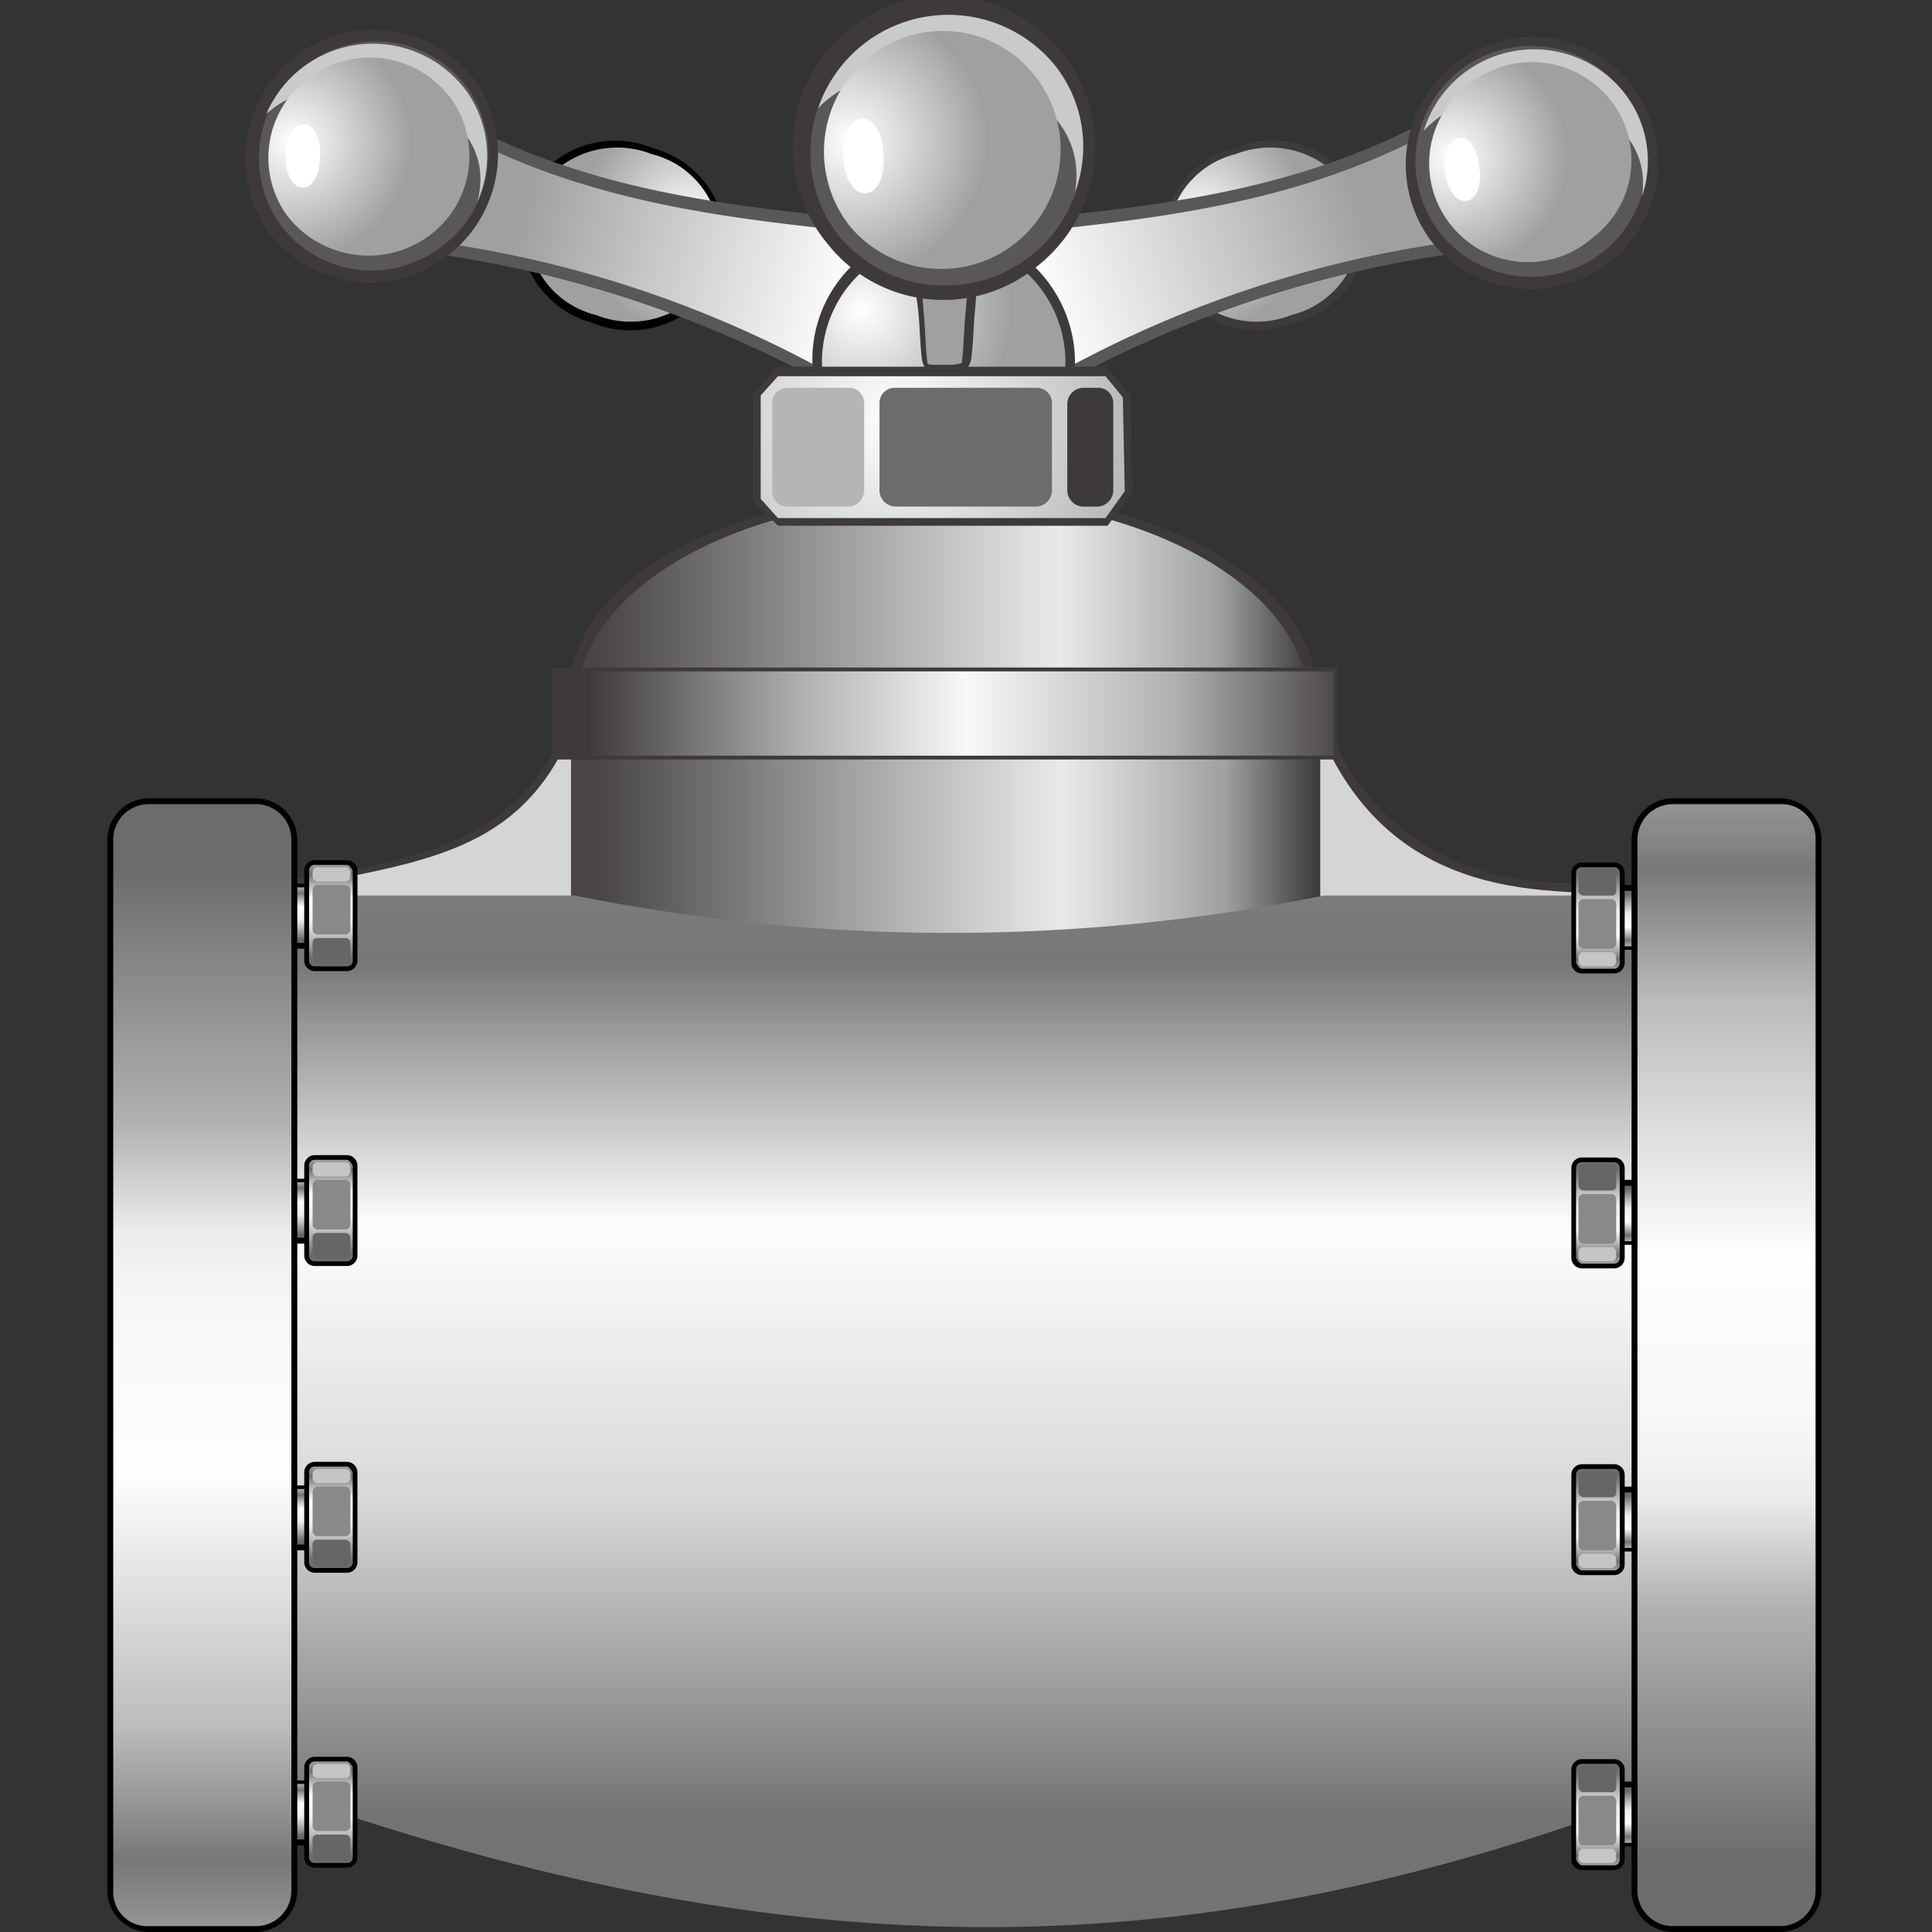 <svg xmlns="http://www.w3.org/2000/svg" xmlns:xlink="http://www.w3.org/1999/xlink" width="72" height="72" viewBox="0 0 72 72">
  <rect x="0" y="0" width="72" height="72" fill="#333333" stroke="none"/>
  <defs>
    <linearGradient id="linear-gradient" x1="1.075" y1="0.496" x2="0.033" y2="0.496" gradientUnits="objectBoundingBox">
      <stop offset="0"/>
      <stop offset="0.19" stop-color="#9fa0a0"/>
      <stop offset="0.4" stop-color="#e9eaea"/>
      <stop offset="0.68" stop-color="#9fa0a0"/>
      <stop offset="1" stop-color="#494645"/>
    </linearGradient>
    <linearGradient id="linear-gradient-2" x1="1.073" y1="0.501" x2="0.033" y2="0.501" xlink:href="#linear-gradient"/>
    <linearGradient id="linear-gradient-3" x1="0.5" y1="-0.07" x2="0.5" y2="0.855" gradientUnits="objectBoundingBox">
      <stop offset="0" stop-color="#818181"/>
      <stop offset="0.142" stop-color="#777"/>
      <stop offset="0.405" stop-color="#fdfdfd"/>
      <stop offset="0.68" stop-color="#d8d8d8"/>
      <stop offset="1" stop-color="#737373"/>
    </linearGradient>
    <linearGradient id="linear-gradient-4" x1="1.033" y1="0.497" x2="0.044" y2="0.497" gradientUnits="objectBoundingBox">
      <stop offset="0" stop-color="#3e3a39"/>
      <stop offset="0.24" stop-color="#b1b1b2"/>
      <stop offset="0.51" stop-color="#f7f8f8"/>
      <stop offset="0.72" stop-color="#b1b1b2"/>
      <stop offset="1" stop-color="#3e3a39"/>
    </linearGradient>
    <radialGradient id="radial-gradient" cx="0.891" cy="0.421" r="0.65" gradientTransform="translate(0.056) scale(0.888 1)" gradientUnits="objectBoundingBox">
      <stop offset="0" stop-color="#fff"/>
      <stop offset="1" stop-color="#9fa0a0"/>
    </radialGradient>
    <linearGradient id="linear-gradient-5" x1="0.264" y1="0.47" x2="0.877" y2="0.553" gradientUnits="objectBoundingBox">
      <stop offset="0" stop-color="#9fa0a0"/>
      <stop offset="1" stop-color="#fff"/>
    </linearGradient>
    <radialGradient id="radial-gradient-2" cx="0.108" cy="0.421" r="0.65" xlink:href="#radial-gradient"/>
    <linearGradient id="linear-gradient-6" x1="0.736" y1="0.462" x2="0.123" y2="0.566" xlink:href="#linear-gradient-5"/>
    <radialGradient id="radial-gradient-3" cx="0.165" cy="0.29" r="0.614" gradientTransform="translate(0)" xlink:href="#radial-gradient"/>
    <linearGradient id="linear-gradient-7" x1="0.489" y1="0.456" x2="0.489" y2="0.112" xlink:href="#linear-gradient-5"/>
    <radialGradient id="radial-gradient-4" cx="0.113" cy="0.425" r="0.6" gradientTransform="translate(0.008) scale(0.985 1)" xlink:href="#radial-gradient"/>
    <radialGradient id="radial-gradient-5" cx="0.107" cy="0.471" r="0.581" gradientTransform="translate(0.005) scale(0.989 1)" xlink:href="#radial-gradient"/>
    <radialGradient id="radial-gradient-6" cx="0.111" cy="0.461" r="0.583" gradientTransform="translate(-0.002)" xlink:href="#radial-gradient"/>
    <radialGradient id="radial-gradient-7" cx="0.158" cy="0.286" r="2.276" gradientTransform="translate(0.305) scale(0.389 1)" xlink:href="#radial-gradient"/>
    <linearGradient id="linear-gradient-8" x1="0.501" y1="0.941" x2="0.501" y2="-0.134" gradientUnits="objectBoundingBox">
      <stop offset="0" stop-color="#6c6c6c"/>
      <stop offset="0.21" stop-color="#b1b1b1"/>
      <stop offset="0.3" stop-color="#ececec"/>
      <stop offset="0.36" stop-color="#f7f7f7"/>
      <stop offset="0.5" stop-color="#fefefe"/>
      <stop offset="0.71" stop-color="#bcbcbc"/>
      <stop offset="0.82" stop-color="#787878"/>
      <stop offset="1" stop-color="#d7d7d7"/>
    </linearGradient>
    <linearGradient id="linear-gradient-9" x1="0.494" y1="0.059" x2="0.494" y2="1.077" gradientUnits="objectBoundingBox">
      <stop offset="0" stop-color="#696969"/>
      <stop offset="0.17" stop-color="#afafaf"/>
      <stop offset="0.35" stop-color="#efefef"/>
      <stop offset="0.48" stop-color="#f8f8f8"/>
      <stop offset="0.58" stop-color="#fefefe"/>
      <stop offset="0.71" stop-color="#b7b7b7"/>
      <stop offset="0.82" stop-color="#737373"/>
      <stop offset="1" stop-color="#dcdcdc"/>
    </linearGradient>
    <linearGradient id="linear-gradient-10" x1="0.5" y1="0.071" x2="0.5" y2="1.091" gradientUnits="objectBoundingBox">
      <stop offset="0" stop-color="#6b6b6b"/>
      <stop offset="0.17" stop-color="#adadad"/>
      <stop offset="0.35" stop-color="#ededed"/>
      <stop offset="0.48" stop-color="#f7f7f7"/>
      <stop offset="0.58" stop-color="#fefefe"/>
      <stop offset="0.71" stop-color="#b9b9b9"/>
      <stop offset="0.82" stop-color="#707070"/>
      <stop offset="1" stop-color="#d0d0d0"/>
    </linearGradient>
  </defs>
  <g id="_02" data-name="02" transform="translate(0 0)">
    <g id="组_1590" data-name="组 1590" transform="translate(-2978.367 502.48)">
      <path id="路径_2154" data-name="路径 2154" d="M304.8,242.5c4.5,0,13.067,1.785,13.924,7.212a4.355,4.355,0,0,1,0,1.571c-.857,5.427-9.426,7.283-13.924,7.283s-13.067-1.785-13.924-7.283a4.355,4.355,0,0,1,0-1.571C291.728,244.285,300.3,242.5,304.8,242.5Z" transform="translate(2708.704 -726.815)" fill="#3e3a39" fill-rule="evenodd"/>
      <path id="路径_2155" data-name="路径 2155" d="M304.938,243c7.569,0,13.638,3.427,13.638,7.712,0,4.213-6.141,7.712-13.638,7.712-7.569,0-13.638-3.427-13.638-7.712S297.37,243,304.938,243Z" transform="translate(2708.561 -726.958)" fill-rule="evenodd" fill="url(#linear-gradient)"/>
      <path id="路径_2156" data-name="路径 2156" d="M280.941,295.287H273.8V261.012l.286-.071c4.641-.928,9.64-.928,11.782-5.927l.071-.214h28.348l.071.214a8.729,8.729,0,0,0,5.927,5.355c2.142.571,3.784.286,5.784.571l.286.071v34.275H280.941Z" transform="translate(2713.565 -730.332)" fill="#3e3a39" fill-rule="evenodd"/>
      <path id="路径_2157" data-name="路径 2157" d="M281.055,295.073H274.2v-33.7c6-1.214,9.925-1.285,12-6.069h27.92c2.928,6.926,9.5,5.712,12,6.069v33.7H281.055Z" transform="translate(2713.451 -730.475)" fill="#d5d5d5" fill-rule="evenodd"/>
      <path id="路径_2158" data-name="路径 2158" d="M291,280.22V255.3h27.92v24.92h0v14.424H291Z" transform="translate(2708.647 -730.475)" fill-rule="evenodd" fill="url(#linear-gradient-2)"/>
      <path id="路径_2159" data-name="路径 2159" d="M274.2,297.5V263.8h12.139a70.674,70.674,0,0,0,27.92,0h11.853v33.7c-16.066,6-30.562,6.569-49.341.214C276.128,297.5,274.843,297.789,274.2,297.5Z" transform="translate(2713.451 -732.906)" fill-rule="evenodd" fill="url(#linear-gradient-3)"/>
      <path id="路径_2160" data-name="路径 2160" d="M290,255.327V251.9h29.276v3.427Z" transform="translate(2708.933 -729.503)" fill="#3e3a39" fill-rule="evenodd"/>
      <path id="路径_2161" data-name="路径 2161" d="M290.1,253.242V252.1h29.062v1.142h0v2H290.1Z" transform="translate(2708.904 -729.56)" fill-rule="evenodd" fill="url(#linear-gradient-4)"/>
      <path id="路径_2162" data-name="路径 2162" d="M288.431,226.7A3.66,3.66,0,0,0,291,231.2a3.721,3.721,0,0,0,4.856-2,3.66,3.66,0,0,0-2.571-4.5A3.716,3.716,0,0,0,288.431,226.7Z" transform="translate(2709.431 -721.653)" fill-rule="evenodd"/>
      <path id="路径_2163" data-name="路径 2163" d="M288.839,226.871a3.348,3.348,0,0,0,2.428,4.142,3.488,3.488,0,0,0,4.5-1.857,3.348,3.348,0,0,0-2.428-4.141A3.516,3.516,0,0,0,288.839,226.871Z" transform="translate(2709.309 -721.754)" fill-rule="evenodd" fill="url(#radial-gradient)"/>
      <path id="路径_2164" data-name="路径 2164" d="M290.506,227.927a.868.868,0,0,0,1.142.071.69.69,0,0,0,.071-1,.868.868,0,0,0-1.142-.071A.6.6,0,0,0,290.506,227.927Z" transform="translate(2708.855 -722.31)" fill="#f7f8f8" fill-rule="evenodd"/>
      <path id="路径_2165" data-name="路径 2165" d="M282.938,222.583c-1.428-.571-3.427,4.927-1.785,5.284a42.851,42.851,0,0,1,17.352,5.641c1.428.571,3.57-6.141,1.928-6.569C294.292,226.368,288.365,225.868,282.938,222.583Z" transform="translate(2711.639 -721.108)" fill="#595757" fill-rule="evenodd"/>
      <path id="路径_2166" data-name="路径 2166" d="M281.392,227.622a42.2,42.2,0,0,1,17.494,5.712c.785.286,2.571-5.427,1.714-5.712-6.641-.643-12.21-1.214-17.637-4.427C282.178,222.909,280.464,227.408,281.392,227.622Z" transform="translate(2711.471 -721.291)" fill-rule="evenodd" fill="url(#linear-gradient-5)"/>
      <path id="路径_2167" data-name="路径 2167" d="M329.357,226.7a3.66,3.66,0,0,1-2.571,4.5,3.721,3.721,0,0,1-4.856-2,3.66,3.66,0,0,1,2.571-4.5A3.716,3.716,0,0,1,329.357,226.7Z" transform="translate(2699.852 -721.653)" fill="#3e3a39" fill-rule="evenodd"/>
      <path id="路径_2168" data-name="路径 2168" d="M329.165,226.871a3.348,3.348,0,0,1-2.428,4.142,3.488,3.488,0,0,1-4.5-1.857,3.348,3.348,0,0,1,2.428-4.141A3.516,3.516,0,0,1,329.165,226.871Z" transform="translate(2699.758 -721.754)" fill-rule="evenodd" fill="url(#radial-gradient-2)"/>
      <path id="路径_2169" data-name="路径 2169" d="M329.741,227.927A.868.868,0,0,1,328.6,228a.69.69,0,0,1-.071-1,.868.868,0,0,1,1.143-.071A.6.6,0,0,1,329.741,227.927Z" transform="translate(2697.969 -722.31)" fill="#f7f8f8" fill-rule="evenodd"/>
      <path id="路径_2170" data-name="路径 2170" d="M329.757,222.583c1.428-.571,3.356,4.927,1.785,5.284a42.851,42.851,0,0,0-17.352,5.641c-1.428.571-3.57-6.141-1.928-6.569C318.4,226.368,324.259,225.868,329.757,222.583Z" transform="translate(2702.736 -721.108)" fill="#595757" fill-rule="evenodd"/>
      <path id="路径_2171" data-name="路径 2171" d="M331.617,227.622a42.2,42.2,0,0,0-17.494,5.712c-.785.286-2.571-5.427-1.714-5.712,6.641-.643,12.21-1.214,17.637-4.427C330.832,222.909,332.545,227.408,331.617,227.622Z" transform="translate(2702.59 -721.291)" fill-rule="evenodd" fill="url(#linear-gradient-6)"/>
      <path id="路径_2172" data-name="路径 2172" d="M313.382,233.856a4.877,4.877,0,0,1-4.784,5,4.937,4.937,0,0,1-5-4.856,4.877,4.877,0,0,1,4.784-5A4.984,4.984,0,0,1,313.382,233.856Z" transform="translate(2705.045 -722.955)" fill="#3e3a39" fill-rule="evenodd"/>
      <path id="路径_2173" data-name="路径 2173" d="M313.168,234.026a4.536,4.536,0,1,1-4.641-4.427A4.542,4.542,0,0,1,313.168,234.026Z" transform="translate(2704.902 -723.126)" fill-rule="evenodd" fill="url(#radial-gradient-3)"/>
      <path id="路径_2174" data-name="路径 2174" d="M308.8,228.514c0-.5.428-.714.857-.714h.857c.428,0,.857.214.857.714-.071,1.071-.143,2.071-.214,3.07-.071.643-.071,1.285-.143,1.857s-.428.5-.714.5h-.428c-.286,0-.643.143-.714-.5s-.071-1.285-.143-1.857A21.435,21.435,0,0,1,308.8,228.514Z" transform="translate(2703.557 -722.612)" fill="#3e3a39" fill-rule="evenodd"/>
      <path id="路径_2175" data-name="路径 2175" d="M309.1,228.686c.071,1.285.143,2.285.214,3.213.071.714.071,1.357.143,1.928,0,.071.143.071.357.071h.571a1.453,1.453,0,0,0,.357-.071c.071-.571.071-1.214.143-1.928.071-.857.143-1.928.286-3.213,0-.143-.214-.286-.5-.286h-1C309.314,228.4,309.1,228.543,309.1,228.686Z" transform="translate(2703.471 -722.783)" fill-rule="evenodd" fill="url(#linear-gradient-7)"/>
      <path id="路径_2176" data-name="路径 2176" d="M274.785,226.031a4.8,4.8,0,0,1,1.285-6.569,4.742,4.742,0,0,1,6.569,1.142,4.8,4.8,0,0,1-1.285,6.569A4.7,4.7,0,0,1,274.785,226.031Z" transform="translate(2713.508 -719.986)" fill="#3e3a39" fill-rule="evenodd"/>
      <path id="路径_2177" data-name="路径 2177" d="M275.417,225.92a4.285,4.285,0,0,1,1.214-5.927,4.229,4.229,0,0,1,5.927,1.071,4.285,4.285,0,0,1-1.214,5.927A4.229,4.229,0,0,1,275.417,225.92Z" transform="translate(2713.305 -720.16)" fill="#595757" fill-rule="evenodd"/>
      <path id="路径_2178" data-name="路径 2178" d="M275.1,221.953a4.323,4.323,0,0,1,7.5-.785,4.162,4.162,0,0,1,.357,4.07C284.026,221.382,277.742,219.6,275.1,221.953Z" transform="translate(2713.194 -720.192)" fill="#c9caca" fill-rule="evenodd"/>
      <path id="路径_2179" data-name="路径 2179" d="M275.845,225.877a3.685,3.685,0,0,1,1-5.141,3.755,3.755,0,0,1,5.213.928,3.685,3.685,0,0,1-1,5.141A3.821,3.821,0,0,1,275.845,225.877Z" transform="translate(2713.163 -720.403)" fill-rule="evenodd" fill="url(#radial-gradient-4)"/>
      <path id="路径_2180" data-name="路径 2180" d="M276.1,224.728c0-1.571,1.357-1.571,1.285,0C277.385,226.3,276.1,226.3,276.1,224.728Z" transform="translate(2712.908 -721.396)" fill="#fff" fill-rule="evenodd"/>
      <path id="路径_2181" data-name="路径 2181" d="M335.661,226.778a4.744,4.744,0,0,1,.571-6.641,4.663,4.663,0,0,1,6.641.5,4.739,4.739,0,0,1-.571,6.641A4.794,4.794,0,0,1,335.661,226.778Z" transform="translate(2696.19 -720.09)" fill="#3e3a39" fill-rule="evenodd"/>
      <path id="路径_2182" data-name="路径 2182" d="M336.2,226.675a4.307,4.307,0,1,1,6,.428A4.342,4.342,0,0,1,336.2,226.675Z" transform="translate(2696.004 -720.273)" fill="#595757" fill-rule="evenodd"/>
      <path id="路径_2183" data-name="路径 2183" d="M335.5,222.677a4.3,4.3,0,0,1,7.355-1.571,4.107,4.107,0,0,1,.785,4C344.211,221.177,337.785,220.106,335.5,222.677Z" transform="translate(2695.922 -720.273)" fill="#c9caca" fill-rule="evenodd"/>
      <path id="路径_2184" data-name="路径 2184" d="M336.655,226.441a3.659,3.659,0,0,1,.5-5.213,3.735,3.735,0,0,1,5.284.357,3.6,3.6,0,0,1-.5,5.213A3.664,3.664,0,0,1,336.655,226.441Z" transform="translate(2695.838 -720.467)" fill-rule="evenodd" fill="url(#radial-gradient-5)"/>
      <path id="路径_2185" data-name="路径 2185" d="M336.6,225.5c-.143-1.571,1.143-1.714,1.285-.143C338.1,226.927,336.81,227.07,336.6,225.5Z" transform="translate(2695.612 -721.596)" fill="#fff" fill-rule="evenodd"/>
      <path id="路径_2186" data-name="路径 2186" d="M303.916,226.157a5.638,5.638,0,1,1,7.855.785A5.5,5.5,0,0,1,303.916,226.157Z" transform="translate(2705.299 -719.541)" fill="#3e3a39" fill-rule="evenodd"/>
      <path id="路径_2187" data-name="路径 2187" d="M304.568,226.111a5.019,5.019,0,0,1,.857-7.069,5.086,5.086,0,0,1,7.141.714,5.019,5.019,0,0,1-.857,7.069A5.145,5.145,0,0,1,304.568,226.111Z" transform="translate(2705.076 -719.781)" fill="#595757" fill-rule="evenodd"/>
      <path id="路径_2188" data-name="路径 2188" d="M303.9,221.306a5.128,5.128,0,0,1,8.783-1.642,4.863,4.863,0,0,1,.785,4.784C314.254,219.949,306.756,218.378,303.9,221.306Z" transform="translate(2704.958 -719.759)" fill="#c9caca" fill-rule="evenodd"/>
      <path id="路径_2189" data-name="路径 2189" d="M305.126,225.906a4.5,4.5,0,0,1,.714-6.212,4.35,4.35,0,0,1,6.212.643,4.444,4.444,0,0,1-6.926,5.57Z" transform="translate(2704.875 -720.004)" fill-rule="evenodd" fill="url(#radial-gradient-6)"/>
      <path id="路径_2190" data-name="路径 2190" d="M305.2,224.713c-.143-1.857,1.428-2,1.5-.143C306.839,226.427,305.339,226.57,305.2,224.713Z" transform="translate(2704.59 -721.31)" fill="#fff" fill-rule="evenodd"/>
      <path id="路径_2191" data-name="路径 2191" d="M301.428,242.127H313.71l.928-1.214-.071-3.642-.928-1.071h-12.21l-.928,1v4Z" transform="translate(2705.93 -725.014)" fill="#3e3a39" fill-rule="evenodd"/>
      <path id="路径_2192" data-name="路径 2192" d="M301.543,241.984h12.21l.714-1-.071-3.5-.643-.785h-12.21l-.643.714v3.856Z" transform="translate(2705.816 -725.157)" fill-rule="evenodd" fill="url(#radial-gradient-7)"/>
      <path id="路径_2193" data-name="路径 2193" d="M304.927,241.156v-3.285a.563.563,0,0,0-.571-.571h-2.285a.563.563,0,0,0-.571.571v3.285a.563.563,0,0,0,.571.571h2.285A.614.614,0,0,0,304.927,241.156Z" transform="translate(2705.645 -725.328)" fill="#b5b5b6" fill-rule="evenodd"/>
      <path id="路径_2194" data-name="路径 2194" d="M313.527,241.156v-3.285a.563.563,0,0,0-.571-.571h-5.284a.563.563,0,0,0-.571.571v3.285a.614.614,0,0,0,.571.571h5.284A.614.614,0,0,0,313.527,241.156Z" transform="translate(2704.043 -725.328)" fill="#6d6c6c" fill-rule="evenodd"/>
      <path id="路径_2195" data-name="路径 2195" d="M318.614,241.156v-3.285a.563.563,0,0,0-.571-.571h-.571a.614.614,0,0,0-.571.571v3.285a.614.614,0,0,0,.571.571h.571A.614.614,0,0,0,318.614,241.156Z" transform="translate(2701.241 -725.328)" fill="#3e3a39" fill-rule="evenodd"/>
      <g id="组_891" data-name="组 891" transform="translate(2991.688 -430.48) rotate(180)">
        <path id="路径_189" data-name="路径 189" d="M7.079,1.539A1.558,1.558,0,0,0,5.54,0h-4A1.558,1.558,0,0,0,0,1.539V40.713a1.558,1.558,0,0,0,1.539,1.539h4a1.558,1.558,0,0,0,1.539-1.539Z" transform="translate(2.242 0)" fill-rule="evenodd"/>
        <path id="路径_190" data-name="路径 190" d="M6.639,1.321V40.495A1.323,1.323,0,0,1,5.32,41.814h-4A1.323,1.323,0,0,1,0,40.495V1.321A1.323,1.323,0,0,1,1.319,0h4A1.27,1.27,0,0,1,6.639,1.321Z" transform="translate(2.462 0.218)" fill-rule="evenodd" fill="url(#linear-gradient-8)"/>
        <g id="组_39" data-name="组 39" transform="translate(0 35.81)">
          <rect id="矩形_57" data-name="矩形 57" width="1.363" height="2.418" transform="translate(1.099 0.835)"/>
          <rect id="矩形_58" data-name="矩形 58" width="0.967" height="2.066" transform="translate(1.275 1.055)" fill="url(#linear-gradient-9)"/>
          <path id="路径_201" data-name="路径 201" d="M.4,4.133H1.583a.394.394,0,0,0,.4-.4V.4a.394.394,0,0,0-.4-.4H.4A.394.394,0,0,0,0,.4V3.737A.394.394,0,0,0,.4,4.133Z" transform="translate(0 0)" fill-rule="evenodd"/>
          <path id="路径_202" data-name="路径 202" d="M.22,3.781H1.407a.208.208,0,0,0,.22-.22V.22A.208.208,0,0,0,1.407,0H.22A.208.208,0,0,0,0,.22V3.561C.044,3.649.132,3.781.22,3.781Z" transform="translate(0.176 0.176)" fill-rule="evenodd" fill="url(#linear-gradient-10)"/>
          <path id="路径_203" data-name="路径 203" d="M1.231.967H.176A.189.189,0,0,1,0,.791V.176A.189.189,0,0,1,.176,0H1.231a.189.189,0,0,1,.176.176V.791A.161.161,0,0,1,1.231.967Z" transform="translate(0.264 0.264)" fill="#666" fill-rule="evenodd"/>
          <path id="路径_204" data-name="路径 204" d="M1.231,1.847H.176A.189.189,0,0,1,0,1.671V.176A.189.189,0,0,1,.176,0H1.231a.189.189,0,0,1,.176.176V1.671A.189.189,0,0,1,1.231,1.847Z" transform="translate(0.264 1.363)" fill="#898989" fill-rule="evenodd"/>
          <path id="路径_205" data-name="路径 205" d="M1.231.528H.176A.189.189,0,0,1,0,.352V.176A.189.189,0,0,1,.176,0H1.231a.189.189,0,0,1,.176.176V.352A.189.189,0,0,1,1.231.528Z" transform="translate(0.264 3.341)" fill="#c5c5c5" fill-rule="evenodd"/>
        </g>
        <g id="组_270" data-name="组 270" transform="translate(0 24.819)">
          <rect id="矩形_57-2" data-name="矩形 57" width="1.363" height="2.418" transform="translate(1.099 0.835)"/>
          <rect id="矩形_58-2" data-name="矩形 58" width="0.967" height="2.066" transform="translate(1.275 1.055)" fill="url(#linear-gradient-9)"/>
          <path id="路径_201-2" data-name="路径 201" d="M.4,4.133H1.583a.394.394,0,0,0,.4-.4V.4a.394.394,0,0,0-.4-.4H.4A.394.394,0,0,0,0,.4V3.737A.394.394,0,0,0,.4,4.133Z" transform="translate(0 0)" fill-rule="evenodd"/>
          <path id="路径_202-2" data-name="路径 202" d="M.22,3.781H1.407a.208.208,0,0,0,.22-.22V.22A.208.208,0,0,0,1.407,0H.22A.208.208,0,0,0,0,.22V3.561C.044,3.649.132,3.781.22,3.781Z" transform="translate(0.176 0.176)" fill-rule="evenodd" fill="url(#linear-gradient-10)"/>
          <path id="路径_203-2" data-name="路径 203" d="M1.231.967H.176A.189.189,0,0,1,0,.791V.176A.189.189,0,0,1,.176,0H1.231a.189.189,0,0,1,.176.176V.791A.161.161,0,0,1,1.231.967Z" transform="translate(0.264 0.264)" fill="#666" fill-rule="evenodd"/>
          <path id="路径_204-2" data-name="路径 204" d="M1.231,1.847H.176A.189.189,0,0,1,0,1.671V.176A.189.189,0,0,1,.176,0H1.231a.189.189,0,0,1,.176.176V1.671A.189.189,0,0,1,1.231,1.847Z" transform="translate(0.264 1.363)" fill="#898989" fill-rule="evenodd"/>
          <path id="路径_205-2" data-name="路径 205" d="M1.231.528H.176A.189.189,0,0,1,0,.352V.176A.189.189,0,0,1,.176,0H1.231a.189.189,0,0,1,.176.176V.352A.189.189,0,0,1,1.231.528Z" transform="translate(0.264 3.341)" fill="#c5c5c5" fill-rule="evenodd"/>
        </g>
        <g id="组_271" data-name="组 271" transform="translate(0 13.388)">
          <rect id="矩形_57-3" data-name="矩形 57" width="1.363" height="2.418" transform="translate(1.099 0.835)"/>
          <rect id="矩形_58-3" data-name="矩形 58" width="0.967" height="2.066" transform="translate(1.275 1.055)" fill="url(#linear-gradient-9)"/>
          <path id="路径_201-3" data-name="路径 201" d="M.4,4.133H1.583a.394.394,0,0,0,.4-.4V.4a.394.394,0,0,0-.4-.4H.4A.394.394,0,0,0,0,.4V3.737A.394.394,0,0,0,.4,4.133Z" transform="translate(0 0)" fill-rule="evenodd"/>
          <path id="路径_202-3" data-name="路径 202" d="M.22,3.781H1.407a.208.208,0,0,0,.22-.22V.22A.208.208,0,0,0,1.407,0H.22A.208.208,0,0,0,0,.22V3.561C.044,3.649.132,3.781.22,3.781Z" transform="translate(0.176 0.176)" fill-rule="evenodd" fill="url(#linear-gradient-10)"/>
          <path id="路径_203-3" data-name="路径 203" d="M1.231.967H.176A.189.189,0,0,1,0,.791V.176A.189.189,0,0,1,.176,0H1.231a.189.189,0,0,1,.176.176V.791A.161.161,0,0,1,1.231.967Z" transform="translate(0.264 0.264)" fill="#666" fill-rule="evenodd"/>
          <path id="路径_204-3" data-name="路径 204" d="M1.231,1.847H.176A.189.189,0,0,1,0,1.671V.176A.189.189,0,0,1,.176,0H1.231a.189.189,0,0,1,.176.176V1.671A.189.189,0,0,1,1.231,1.847Z" transform="translate(0.264 1.363)" fill="#898989" fill-rule="evenodd"/>
          <path id="路径_205-3" data-name="路径 205" d="M1.231.528H.176A.189.189,0,0,1,0,.352V.176A.189.189,0,0,1,.176,0H1.231a.189.189,0,0,1,.176.176V.352A.189.189,0,0,1,1.231.528Z" transform="translate(0.264 3.341)" fill="#c5c5c5" fill-rule="evenodd"/>
        </g>
        <g id="组_272" data-name="组 272" transform="translate(0 2.396)">
          <rect id="矩形_57-4" data-name="矩形 57" width="1.363" height="2.418" transform="translate(1.099 0.835)"/>
          <rect id="矩形_58-4" data-name="矩形 58" width="0.967" height="2.066" transform="translate(1.275 1.055)" fill="url(#linear-gradient-9)"/>
          <path id="路径_201-4" data-name="路径 201" d="M.4,4.133H1.583a.394.394,0,0,0,.4-.4V.4a.394.394,0,0,0-.4-.4H.4A.394.394,0,0,0,0,.4V3.737A.394.394,0,0,0,.4,4.133Z" transform="translate(0 0)" fill-rule="evenodd"/>
          <path id="路径_202-4" data-name="路径 202" d="M.22,3.781H1.407a.208.208,0,0,0,.22-.22V.22A.208.208,0,0,0,1.407,0H.22A.208.208,0,0,0,0,.22V3.561C.044,3.649.132,3.781.22,3.781Z" transform="translate(0.176 0.176)" fill-rule="evenodd" fill="url(#linear-gradient-10)"/>
          <path id="路径_203-4" data-name="路径 203" d="M1.231.967H.176A.189.189,0,0,1,0,.791V.176A.189.189,0,0,1,.176,0H1.231a.189.189,0,0,1,.176.176V.791A.161.161,0,0,1,1.231.967Z" transform="translate(0.264 0.264)" fill="#666" fill-rule="evenodd"/>
          <path id="路径_204-4" data-name="路径 204" d="M1.231,1.847H.176A.189.189,0,0,1,0,1.671V.176A.189.189,0,0,1,.176,0H1.231a.189.189,0,0,1,.176.176V1.671A.189.189,0,0,1,1.231,1.847Z" transform="translate(0.264 1.363)" fill="#898989" fill-rule="evenodd"/>
          <path id="路径_205-4" data-name="路径 205" d="M1.231.528H.176A.189.189,0,0,1,0,.352V.176A.189.189,0,0,1,.176,0H1.231a.189.189,0,0,1,.176.176V.352A.189.189,0,0,1,1.231.528Z" transform="translate(0.264 3.341)" fill="#c5c5c5" fill-rule="evenodd"/>
        </g>
      </g>
      <g id="组_892" data-name="组 892" transform="translate(3036.927 -472.732)">
        <path id="路径_189-2" data-name="路径 189" d="M272.779,411.739a1.558,1.558,0,0,0-1.539-1.539h-4a1.558,1.558,0,0,0-1.539,1.539v39.174a1.558,1.558,0,0,0,1.539,1.539h4a1.558,1.558,0,0,0,1.539-1.539Z" transform="translate(-263.458 -410.2)" fill-rule="evenodd"/>
        <path id="路径_190-2" data-name="路径 190" d="M272.839,412.016V451.19a1.323,1.323,0,0,1-1.319,1.319h-4a1.323,1.323,0,0,1-1.319-1.319V412.016a1.323,1.323,0,0,1,1.319-1.319h4A1.27,1.27,0,0,1,272.839,412.016Z" transform="translate(-263.738 -410.477)" fill-rule="evenodd" fill="url(#linear-gradient-8)"/>
        <g id="组_39-2" data-name="组 39" transform="translate(0 35.81)">
          <rect id="矩形_57-5" data-name="矩形 57" width="1.363" height="2.418" transform="translate(1.099 0.835)"/>
          <rect id="矩形_58-5" data-name="矩形 58" width="0.967" height="2.066" transform="translate(1.275 1.055)" fill="url(#linear-gradient-9)"/>
          <path id="路径_201-5" data-name="路径 201" d="M261,470.533h1.187a.394.394,0,0,0,.4-.4V466.8a.394.394,0,0,0-.4-.4H261a.394.394,0,0,0-.4.4v3.341A.394.394,0,0,0,261,470.533Z" transform="translate(-260.6 -466.4)" fill-rule="evenodd"/>
          <path id="路径_202-5" data-name="路径 202" d="M261.22,470.581h1.187a.208.208,0,0,0,.22-.22V467.02a.208.208,0,0,0-.22-.22H261.22a.208.208,0,0,0-.22.22v3.341C261.044,470.449,261.132,470.581,261.22,470.581Z" transform="translate(-260.824 -466.624)" fill-rule="evenodd" fill="url(#linear-gradient-10)"/>
          <path id="路径_203-5" data-name="路径 203" d="M262.431,467.967h-1.055a.189.189,0,0,1-.176-.176v-.616a.189.189,0,0,1,.176-.176h1.055a.189.189,0,0,1,.176.176v.616A.161.161,0,0,1,262.431,467.967Z" transform="translate(-260.936 -466.736)" fill="#666" fill-rule="evenodd"/>
          <path id="路径_204-5" data-name="路径 204" d="M262.431,471.347h-1.055a.189.189,0,0,1-.176-.176v-1.495a.189.189,0,0,1,.176-.176h1.055a.189.189,0,0,1,.176.176v1.495A.189.189,0,0,1,262.431,471.347Z" transform="translate(-260.936 -468.137)" fill="#898989" fill-rule="evenodd"/>
          <path id="路径_205-5" data-name="路径 205" d="M262.431,474.528h-1.055a.189.189,0,0,1-.176-.176v-.176a.189.189,0,0,1,.176-.176h1.055a.189.189,0,0,1,.176.176v.176A.189.189,0,0,1,262.431,474.528Z" transform="translate(-260.936 -470.659)" fill="#c5c5c5" fill-rule="evenodd"/>
        </g>
        <g id="组_270-2" data-name="组 270" transform="translate(0 24.819)">
          <rect id="矩形_57-6" data-name="矩形 57" width="1.363" height="2.418" transform="translate(1.099 0.835)"/>
          <rect id="矩形_58-6" data-name="矩形 58" width="0.967" height="2.066" transform="translate(1.275 1.055)" fill="url(#linear-gradient-9)"/>
          <path id="路径_201-6" data-name="路径 201" d="M261,470.533h1.187a.394.394,0,0,0,.4-.4V466.8a.394.394,0,0,0-.4-.4H261a.394.394,0,0,0-.4.4v3.341A.394.394,0,0,0,261,470.533Z" transform="translate(-260.6 -466.4)" fill-rule="evenodd"/>
          <path id="路径_202-6" data-name="路径 202" d="M261.22,470.581h1.187a.208.208,0,0,0,.22-.22V467.02a.208.208,0,0,0-.22-.22H261.22a.208.208,0,0,0-.22.22v3.341C261.044,470.449,261.132,470.581,261.22,470.581Z" transform="translate(-260.824 -466.624)" fill-rule="evenodd" fill="url(#linear-gradient-10)"/>
          <path id="路径_203-6" data-name="路径 203" d="M262.431,467.967h-1.055a.189.189,0,0,1-.176-.176v-.616a.189.189,0,0,1,.176-.176h1.055a.189.189,0,0,1,.176.176v.616A.161.161,0,0,1,262.431,467.967Z" transform="translate(-260.936 -466.736)" fill="#666" fill-rule="evenodd"/>
          <path id="路径_204-6" data-name="路径 204" d="M262.431,471.347h-1.055a.189.189,0,0,1-.176-.176v-1.495a.189.189,0,0,1,.176-.176h1.055a.189.189,0,0,1,.176.176v1.495A.189.189,0,0,1,262.431,471.347Z" transform="translate(-260.936 -468.137)" fill="#898989" fill-rule="evenodd"/>
          <path id="路径_205-6" data-name="路径 205" d="M262.431,474.528h-1.055a.189.189,0,0,1-.176-.176v-.176a.189.189,0,0,1,.176-.176h1.055a.189.189,0,0,1,.176.176v.176A.189.189,0,0,1,262.431,474.528Z" transform="translate(-260.936 -470.659)" fill="#c5c5c5" fill-rule="evenodd"/>
        </g>
        <g id="组_271-2" data-name="组 271" transform="translate(0 13.388)">
          <rect id="矩形_57-7" data-name="矩形 57" width="1.363" height="2.418" transform="translate(1.099 0.835)"/>
          <rect id="矩形_58-7" data-name="矩形 58" width="0.967" height="2.066" transform="translate(1.275 1.055)" fill="url(#linear-gradient-9)"/>
          <path id="路径_201-7" data-name="路径 201" d="M261,470.533h1.187a.394.394,0,0,0,.4-.4V466.8a.394.394,0,0,0-.4-.4H261a.394.394,0,0,0-.4.4v3.341A.394.394,0,0,0,261,470.533Z" transform="translate(-260.6 -466.4)" fill-rule="evenodd"/>
          <path id="路径_202-7" data-name="路径 202" d="M261.22,470.581h1.187a.208.208,0,0,0,.22-.22V467.02a.208.208,0,0,0-.22-.22H261.22a.208.208,0,0,0-.22.22v3.341C261.044,470.449,261.132,470.581,261.22,470.581Z" transform="translate(-260.824 -466.624)" fill-rule="evenodd" fill="url(#linear-gradient-10)"/>
          <path id="路径_203-7" data-name="路径 203" d="M262.431,467.967h-1.055a.189.189,0,0,1-.176-.176v-.616a.189.189,0,0,1,.176-.176h1.055a.189.189,0,0,1,.176.176v.616A.161.161,0,0,1,262.431,467.967Z" transform="translate(-260.936 -466.736)" fill="#666" fill-rule="evenodd"/>
          <path id="路径_204-7" data-name="路径 204" d="M262.431,471.347h-1.055a.189.189,0,0,1-.176-.176v-1.495a.189.189,0,0,1,.176-.176h1.055a.189.189,0,0,1,.176.176v1.495A.189.189,0,0,1,262.431,471.347Z" transform="translate(-260.936 -468.137)" fill="#898989" fill-rule="evenodd"/>
          <path id="路径_205-7" data-name="路径 205" d="M262.431,474.528h-1.055a.189.189,0,0,1-.176-.176v-.176a.189.189,0,0,1,.176-.176h1.055a.189.189,0,0,1,.176.176v.176A.189.189,0,0,1,262.431,474.528Z" transform="translate(-260.936 -470.659)" fill="#c5c5c5" fill-rule="evenodd"/>
        </g>
        <g id="组_272-2" data-name="组 272" transform="translate(0 2.396)">
          <rect id="矩形_57-8" data-name="矩形 57" width="1.363" height="2.418" transform="translate(1.099 0.835)"/>
          <rect id="矩形_58-8" data-name="矩形 58" width="0.967" height="2.066" transform="translate(1.275 1.055)" fill="url(#linear-gradient-9)"/>
          <path id="路径_201-8" data-name="路径 201" d="M261,470.533h1.187a.394.394,0,0,0,.4-.4V466.8a.394.394,0,0,0-.4-.4H261a.394.394,0,0,0-.4.4v3.341A.394.394,0,0,0,261,470.533Z" transform="translate(-260.6 -466.4)" fill-rule="evenodd"/>
          <path id="路径_202-8" data-name="路径 202" d="M261.22,470.581h1.187a.208.208,0,0,0,.22-.22V467.02a.208.208,0,0,0-.22-.22H261.22a.208.208,0,0,0-.22.22v3.341C261.044,470.449,261.132,470.581,261.22,470.581Z" transform="translate(-260.824 -466.624)" fill-rule="evenodd" fill="url(#linear-gradient-10)"/>
          <path id="路径_203-8" data-name="路径 203" d="M262.431,467.967h-1.055a.189.189,0,0,1-.176-.176v-.616a.189.189,0,0,1,.176-.176h1.055a.189.189,0,0,1,.176.176v.616A.161.161,0,0,1,262.431,467.967Z" transform="translate(-260.936 -466.736)" fill="#666" fill-rule="evenodd"/>
          <path id="路径_204-8" data-name="路径 204" d="M262.431,471.347h-1.055a.189.189,0,0,1-.176-.176v-1.495a.189.189,0,0,1,.176-.176h1.055a.189.189,0,0,1,.176.176v1.495A.189.189,0,0,1,262.431,471.347Z" transform="translate(-260.936 -468.137)" fill="#898989" fill-rule="evenodd"/>
          <path id="路径_205-8" data-name="路径 205" d="M262.431,474.528h-1.055a.189.189,0,0,1-.176-.176v-.176a.189.189,0,0,1,.176-.176h1.055a.189.189,0,0,1,.176.176v.176A.189.189,0,0,1,262.431,474.528Z" transform="translate(-260.936 -470.659)" fill="#c5c5c5" fill-rule="evenodd"/>
        </g>
      </g>
    </g>
    <rect id="矩形_2600" data-name="矩形 2600" width="72" height="72" fill="none"/>
  </g>
</svg>
